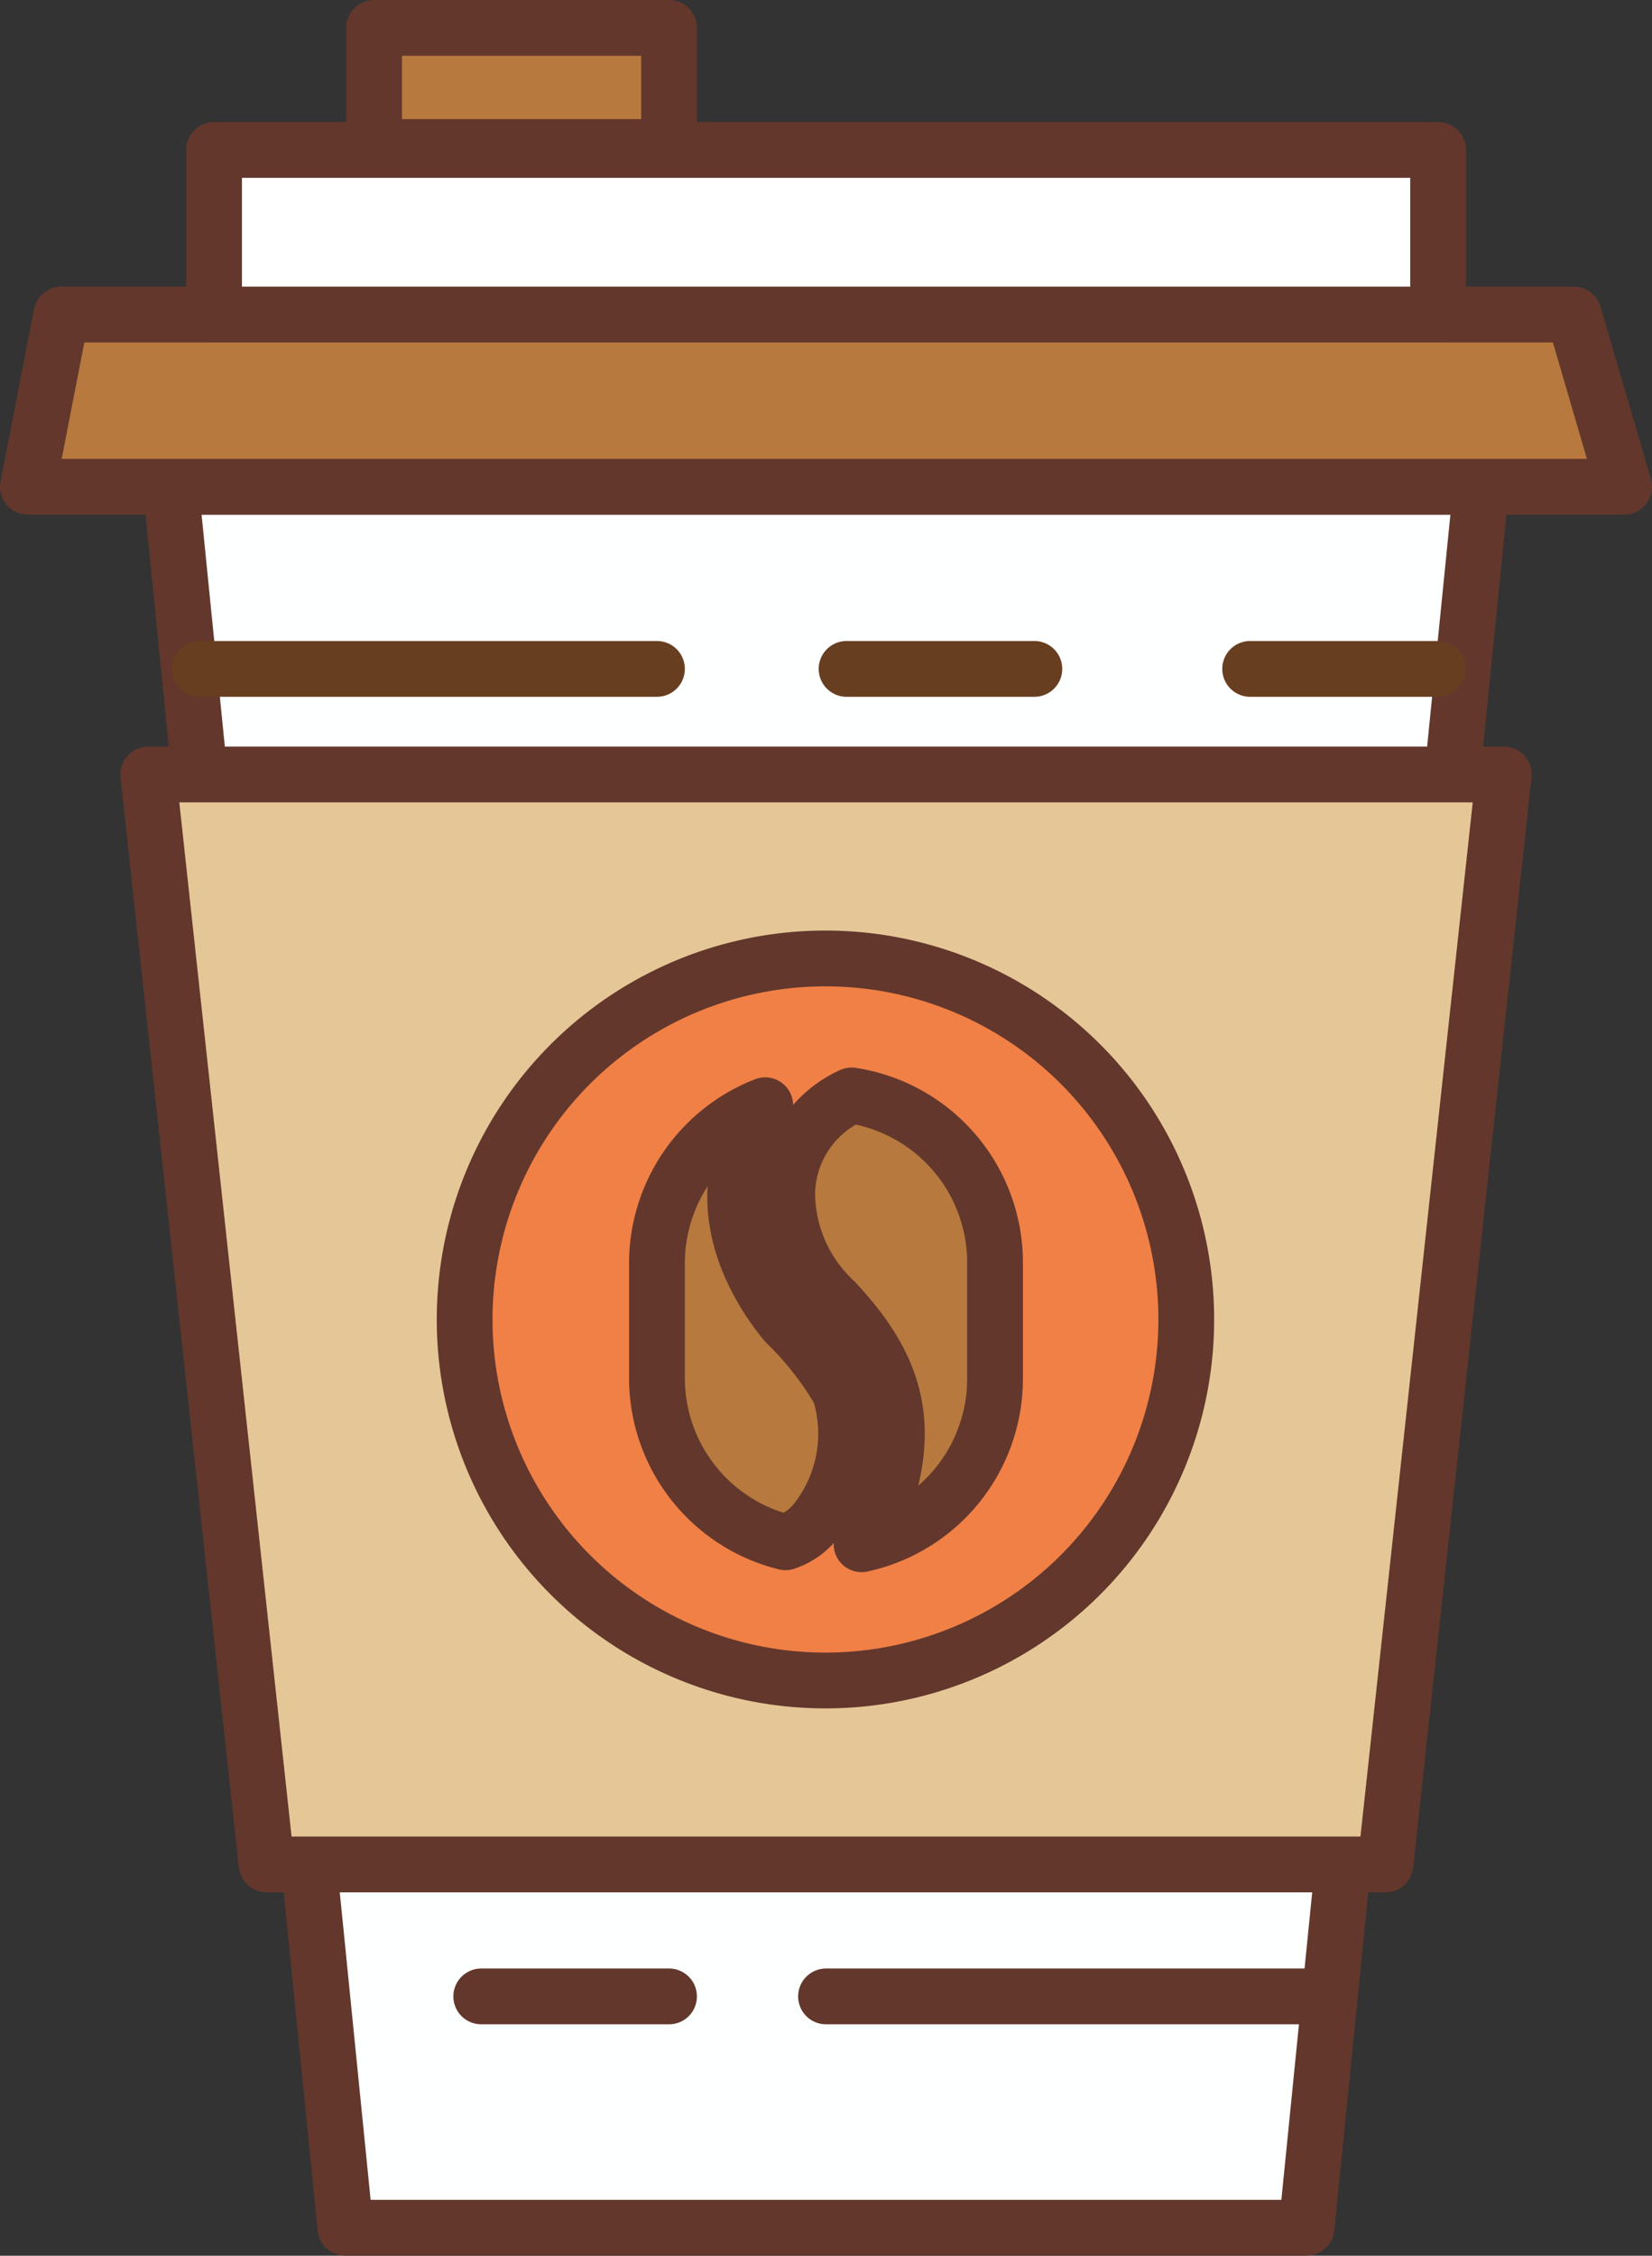 <svg id="Layer_2" data-name="Layer 2" xmlns="http://www.w3.org/2000/svg" width="59.247" height="80.851" viewBox="0 0 59.247 80.851">
  <rect x="0" y="0" width="59.247" height="80.851" fill="#333333" stroke="none"/>
  <g id="Capa_1" data-name="Capa 1" transform="translate(1 1)">
    <path id="Path_1" data-name="Path 1" d="M32.419,26.42H8.92l6.263,62.4H49.655l6.263-62.4Z" transform="translate(-3.796 -9.973)" fill="#feffff" stroke="#63372c" stroke-linecap="round" stroke-linejoin="round" stroke-width="2"/>
    <path id="Path_2" data-name="Path 2" d="M52.042,81.426,56.286,42.36H7.67l4.244,39.066Z" transform="translate(-3.354 -15.6)" fill="#e5c797" stroke="#63372c" stroke-linecap="round" stroke-linejoin="round" stroke-width="2"/>
    <path id="Path_3" data-name="Path 3" d="M58.247,23.052H1L2.2,16.88H56.442Z" transform="translate(-1 -6.606)" fill="#b7793e" stroke="#63372c" stroke-linecap="round" stroke-linejoin="round" stroke-width="2"/>
    <rect id="Rectangle_5" data-name="Rectangle 5" width="43.899" height="5.901" transform="translate(6.677 4.374)" fill="#fff" stroke="#63372c" stroke-linecap="round" stroke-linejoin="round" stroke-width="2"/>
    <rect id="Rectangle_6" data-name="Rectangle 6" width="10.579" height="4.27" transform="translate(12.416)" fill="#b7793e" stroke="#63372c" stroke-linecap="round" stroke-linejoin="round" stroke-width="2"/>
    <line id="Line_1" data-name="Line 1" x2="16.402" transform="translate(6.159 22.975)" fill="#f08046" stroke="#673e20" stroke-linecap="round" stroke-linejoin="round" stroke-width="2"/>
    <line id="Line_2" data-name="Line 2" x1="17.152" transform="translate(28.624 70.556)" fill="#f08046" stroke="#63372c" stroke-linecap="round" stroke-linejoin="round" stroke-width="2"/>
    <line id="Line_3" data-name="Line 3" x2="6.735" transform="translate(29.361 22.975)" fill="#f08046" stroke="#673e20" stroke-linecap="round" stroke-linejoin="round" stroke-width="2"/>
    <line id="Line_4" data-name="Line 4" x2="6.735" transform="translate(43.835 22.975)" fill="#f08046" stroke="#673e20" stroke-linecap="round" stroke-linejoin="round" stroke-width="2"/>
    <line id="Line_5" data-name="Line 5" x2="6.735" transform="translate(16.259 70.556)" fill="#f08046" stroke="#63372c" stroke-linecap="round" stroke-linejoin="round" stroke-width="2"/>
    <path id="Path_4" data-name="Path 4" d="M51.09,65.49A12.94,12.94,0,1,1,38.15,52.55,12.94,12.94,0,0,1,51.09,65.49Z" transform="translate(-9.546 -19.197)" fill="#f08046" stroke="#63372c" stroke-linecap="round" stroke-linejoin="round" stroke-width="2"/>
    <path id="Path_5" data-name="Path 5" d="M40.483,76.344a2.323,2.323,0,0,0,1.048-.712,5.06,5.06,0,0,0,.893-4.684,11.406,11.406,0,0,0-1.941-2.472c-1.488-1.825-2.362-4.193-1.41-6.5a7.551,7.551,0,0,1,.679-1.294,6.075,6.075,0,0,0-3.882,5.655v4.141a6.062,6.062,0,0,0,4.613,5.868Z" transform="translate(-13.309 -22.067)" fill="#b7793e" stroke="#63372c" stroke-linecap="round" stroke-linejoin="round" stroke-width="2"/>
    <path id="Path_6" data-name="Path 6" d="M45.4,60.14a3.921,3.921,0,0,0-2.31,3.494A5.318,5.318,0,0,0,44.8,67.516c1.728,1.85,2.64,3.681,2.038,6.289a6.3,6.3,0,0,1-1.081,2.42A6.069,6.069,0,0,0,50.544,70.3V66.131A6.062,6.062,0,0,0,45.4,60.14Z" transform="translate(-15.858 -21.876)" fill="#b7793e" stroke="#63372c" stroke-linecap="round" stroke-linejoin="round" stroke-width="2"/>
  </g>
</svg>
